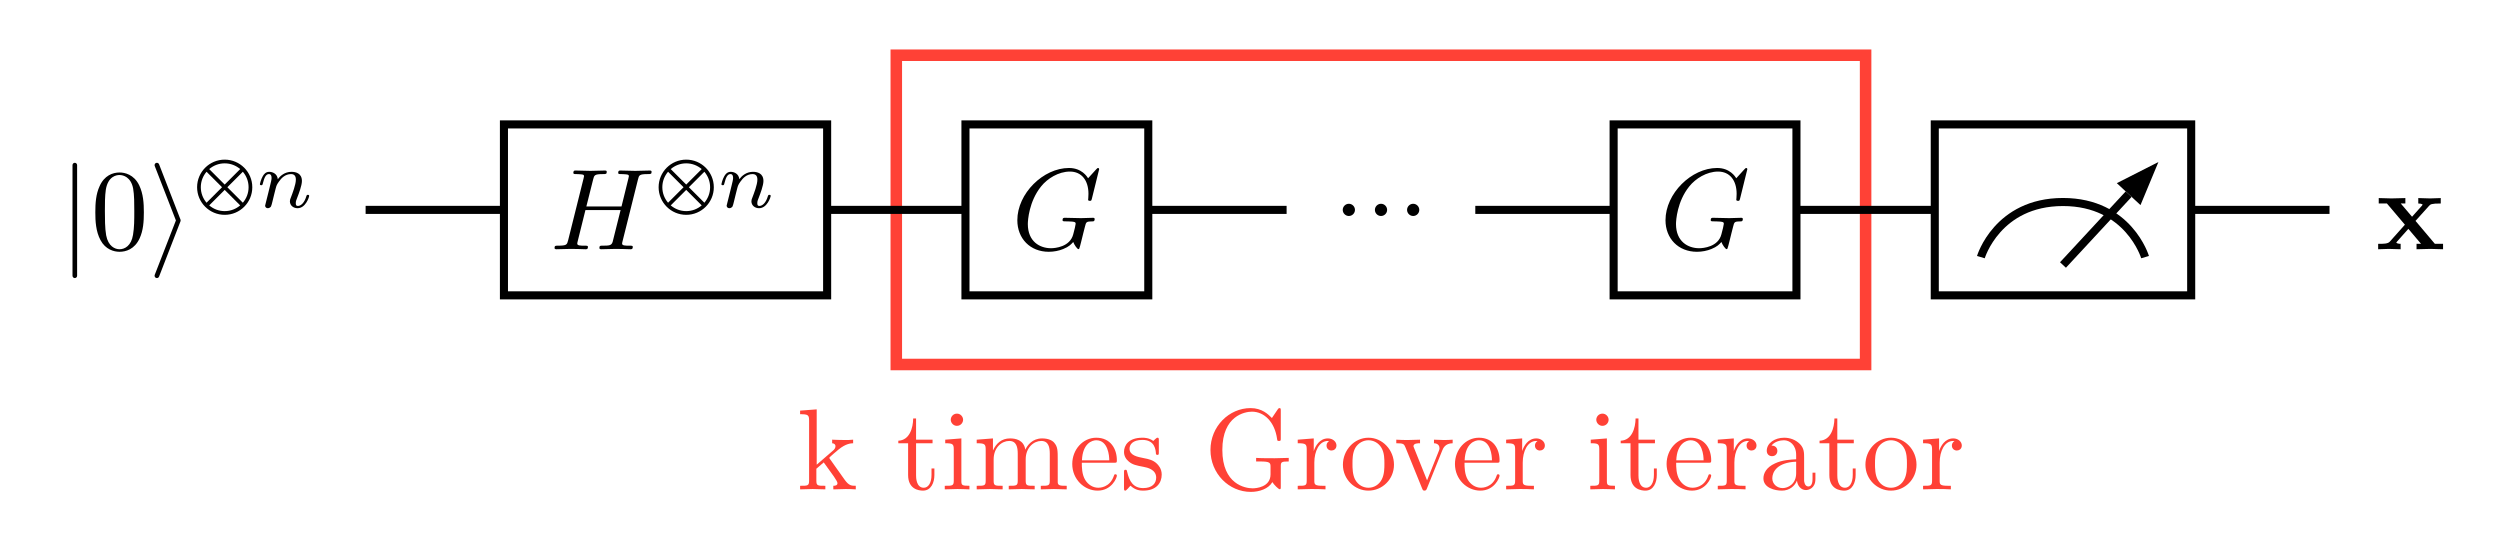 <?xml version="1.0" encoding="UTF-8"?>
<svg id="_图层_1" data-name="图层_1" xmlns="http://www.w3.org/2000/svg" version="1.1" xmlns:h5="http://www.w3.org/1999/xhtml" xmlns:xlink="http://www.w3.org/1999/xlink" viewBox="0 0 216.881 46.679">
  <!-- Generator: Adobe Illustrator 29.1.0, SVG Export Plug-In . SVG Version: 2.1.0 Build 142)  -->
  <defs>
    <style>
      .st0 {
        stroke: #ff4136;
      }

      .st0, .st1 {
        fill: none;
      }

      .st1 {
        stroke: #000;
        stroke-width: .7px;
      }

      .st2 {
        fill: #ff4136;
      }
    </style>
    <symbol id="g169F928D930B4354B64B53548A22B547" viewBox="0 0 4.83 6.94">
      <path class="st2" d="M4.83,6.94v-.31c-.37,0-.59,0-.97-.53l-1.27-1.79c-.01-.02-.06-.08-.06-.11,0-.04.71-.64.81-.72.63-.51,1.05-.53,1.26-.54v-.31c-.29.03-.42.03-.7.03-.36,0-.98-.02-1.12-.03v.31c.19.01.29.12.29.25,0,.2-.14.32-.22.39l-1.41,1.22V0L0,.11v.31c.7,0,.78.07.78.56v5.2c0,.45-.11.45-.78.45v.31l1.09-.03,1.1.03v-.31c-.67,0-.78,0-.78-.45v-1.03l.64-.55c.77,1.06,1.19,1.62,1.19,1.8,0,.19-.17.23-.36.23v.31l1.08-.03c.29,0,.58.01.87.03Z"/>
    </symbol>
    <symbol id="g2884E45C22C78BF3167002D1BBEDCAC0" viewBox="0 0 3.27 4.59">
      <path class="st2" d="M3.27,3.2c0-.53-.3-.83-.42-.95-.33-.32-.72-.4-1.14-.48-.56-.11-1.23-.24-1.23-.82C.48.6.74.19,1.6.19c1.1,0,1.15.9,1.17,1.21.01.09.12.09.12.09.13,0,.13-.05.13-.24V.24c0-.17,0-.24-.11-.24-.05,0-.07,0-.2.12-.03.04-.13.13-.17.16-.38-.28-.79-.28-.94-.28C.38,0,0,.67,0,1.23c0,.35.16.63.43.85.32.26.6.32,1.32.46.22.04,1.04.2,1.04.92,0,.51-.35.91-1.13.91-.84,0-1.2-.57-1.39-1.42-.03-.13-.04-.17-.14-.17-.13,0-.13.07-.13.25v1.32c0,.17,0,.24.11.24.05,0,.06-.01.25-.2.02-.02.02-.04.2-.23.44.42.89.43,1.1.43,1.15,0,1.61-.67,1.61-1.39Z"/>
    </symbol>
    <symbol id="g32AC2069716901F1C6A5E538DF70C7A0" viewBox="0 0 3.13 6.26">
      <path class="st2" d="M3.13,4.91v-.57h-.25v.55c0,.74-.3,1.12-.67,1.12-.67,0-.67-.91-.67-1.08v-2.78h1.43v-.31h-1.43V0h-.25c-.01.82-.31,1.89-1.29,1.93v.22h.85v2.76c0,1.23.93,1.35,1.29,1.35.71,0,.99-.71.99-1.35Z"/>
    </symbol>
    <symbol id="g450C6E43BD784561F78F5B3C854B74A4" viewBox="0 0 .4 10">
      <path d="M.4,9.8V.2c0-.11-.09-.2-.2-.2s-.2.09-.2.2v9.6c0,.11.09.2.2.2s.2-.09.2-.2Z"/>
    </symbol>
    <symbol id="g4DDF56CFB25D751ECDBB497DDC484BAD" viewBox="0 0 4.21 6.88">
      <path d="M4.21,3.46c0-.8-.05-1.6-.4-2.34-.46-.96-1.28-1.12-1.7-1.12C1.51,0,.78.26.37,1.19c-.32.69-.37,1.47-.37,2.27,0,.75.04,1.65.45,2.41.43.81,1.16,1.01,1.65,1.01.54,0,1.3-.21,1.74-1.16.32-.69.37-1.47.37-2.26ZM3.38,3.34c0,.75,0,1.43-.11,2.07-.15.95-.72,1.25-1.17,1.25-.39,0-.98-.25-1.16-1.21-.11-.6-.11-1.52-.11-2.11,0-.64,0-1.3.08-1.84C1.1.31,1.85.22,2.1.22c.33,0,.99.18,1.18,1.17.1.56.1,1.32.1,1.95Z"/>
    </symbol>
    <symbol id="g52716F0CDF08A239A7B8FA14573D2434" viewBox="0 0 3.87 4.59">
      <path class="st2" d="M3.87,3.29c0-.1-.08-.12-.13-.12-.09,0-.11.06-.13.14-.35,1.03-1.25,1.03-1.35,1.03-.5,0-.9-.3-1.13-.67-.3-.48-.3-1.14-.3-1.5h2.79c.22,0,.25,0,.25-.21,0-.99-.54-1.96-1.79-1.96C.92,0,0,1.03,0,2.28c0,1.34,1.05,2.31,2.2,2.31,1.22,0,1.67-1.11,1.67-1.3ZM3.21,1.96H.84C.9.47,1.74.22,2.08.22c1.03,0,1.13,1.35,1.13,1.74Z"/>
    </symbol>
    <symbol id="g5FBD8D581B5C3EC73E7F1A9D68CDF88E" viewBox="0 0 2.14 6.57">
      <path class="st2" d="M2.14,6.57v-.31c-.66,0-.7-.05-.7-.44v-3.67l-1.4.11v.31c.65,0,.74.06.74.55v2.69c0,.45-.11.45-.78.45v.31l1.1-.03c.35,0,.7.02,1.04.03ZM1.59.53c0-.27-.23-.53-.53-.53-.34,0-.54.28-.54.53,0,.27.23.53.53.53.34,0,.54-.28.54-.53Z"/>
    </symbol>
    <symbol id="g668CD82964A87384A06BEBF53036B64" viewBox="0 0 4.277 3.157">
      <path d="M4.277,2.086c0-.091-.091-.091-.112-.091-.098,0-.105.042-.133.119-.161.56-.462.847-.742.847-.147,0-.175-.098-.175-.245,0-.161.035-.252.161-.567.084-.217.371-.959.371-1.351,0-.679-.539-.798-.91-.798-.581,0-.973.357-1.183.637-.049-.483-.462-.637-.749-.637-.301,0-.462.217-.553.378-.154.259-.252.658-.252.693,0,.091.098.091.119.091.098,0,.105-.021.154-.21.105-.413.238-.756.511-.756.182,0,.231.154.231.343,0,.133-.063.392-.112.581l-.154.63-.224.896c-.028.091-.07.266-.07.287,0,.154.126.224.238.224.126,0,.238-.091.273-.154.035-.063.091-.287.126-.434l.154-.63c.042-.154.084-.308.119-.469.077-.287.091-.343.294-.63.196-.28.525-.644,1.05-.644.406,0,.413.357.413.49,0,.42-.301,1.197-.413,1.491-.077.196-.105.259-.105.378,0,.371.308.602.665.602.7,0,1.008-.966,1.008-1.071Z"/>
    </symbol>
    <symbol id="g73306CBD02E3447FF6DB948FF3113FD1" viewBox="0 0 4.89 4.42">
      <path class="st2" d="M4.89.31v-.31c-.23.02-.52.03-.75.03l-.87-.03v.31c.37.01.48.24.48.43,0,.09-.02.13-.06.24l-1.02,2.55L1.55.74c-.06-.13-.06-.17-.06-.17,0-.26.39-.26.57-.26v-.31L.97.03c-.27,0-.67-.01-.97-.03v.31c.63,0,.67.06.8.37l1.44,3.55c.06.14.08.19.21.19s.17-.09.21-.19L3.97.98c.09-.23.26-.66.92-.67Z"/>
    </symbol>
    <symbol id="g75DCAE1646EA2C162BBA4BF0C8DA2C3A" viewBox="0 0 7.1 7.27">
      <path d="M7.1.1c0-.03-.02-.1-.11-.1-.03,0-.04.01-.15.12l-.7.77c-.09-.14-.55-.89-1.66-.89C2.25,0,0,2.21,0,4.53c0,1.59,1.11,2.74,2.73,2.74.44,0,.89-.09,1.25-.24.5-.2.69-.41.87-.61.09.25.35.62.45.62.05,0,.07-.04.07-.04.02-.02.12-.4.17-.61l.19-.77c.04-.17.09-.34.13-.51.11-.45.12-.47.69-.48.05,0,.16-.01.16-.2,0-.07-.05-.11-.13-.11-.23,0-.82.03-1.05.03l-1.4-.03c-.09,0-.21,0-.21.2,0,.11.08.11.3.11,0,0,.3,0,.53.02.26.03.31.06.31.19,0,.09-.11.54-.21.91-.28,1.1-1.58,1.21-1.93,1.21-.96,0-2.01-.57-2.01-2.1,0-.31.1-1.96,1.15-3.26.54-.68,1.51-1.29,2.5-1.29,1.02,0,1.61.77,1.61,1.93,0,.4-.03.41-.03.51s.11.1.15.1c.13,0,.13-.02.18-.2L7.1.1Z"/>
    </symbol>
    <symbol id="g7AD76CC5DBF69A0DE1BF640F1B8EE262" viewBox="0 0 4.43 4.59">
      <path class="st2" d="M4.43,2.34c0-1.28-1-2.34-2.21-2.34C.97,0,0,1.09,0,2.34c0,1.29,1.04,2.25,2.21,2.25,1.21,0,2.22-.98,2.22-2.25ZM3.6,2.26c0,.36,0,.9-.22,1.34-.22.45-.66.74-1.16.74-.43,0-.87-.21-1.14-.67-.25-.44-.25-1.05-.25-1.41,0-.39,0-.93.24-1.37.27-.46.74-.67,1.14-.67.44,0,.87.22,1.13.65s.26,1.01.26,1.39Z"/>
    </symbol>
    <symbol id="g7B94AC83A5F8F3863D57507C1AD3D691" viewBox="0 0 8.42 6.83">
      <path d="M8.42.11c0-.11-.11-.11-.14-.11l-1.28.03-1.29-.03c-.08,0-.19,0-.19.2,0,.11.09.11.28.11,0,0,.21,0,.38.02.18.02.27.03.27.16,0,.04-.01.06-.04.19l-.6,2.44h-3.05l.59-2.35c.09-.36.12-.46.84-.46.26,0,.34,0,.34-.2,0-.11-.11-.11-.14-.11l-1.28.03-1.29-.03c-.08,0-.19,0-.19.2,0,.11.09.11.28.11,0,0,.21,0,.38.02.18.02.27.03.27.16,0,.04-.01.07-.04.19l-1.34,5.37c-.1.39-.12.47-.91.47-.18,0-.27,0-.27.2,0,.11.14.11.14.11l1.27-.03.64.01c.22,0,.44.02.65.02.08,0,.2,0,.2-.2,0-.11-.09-.11-.28-.11-.37,0-.65,0-.65-.18,0-.06.02-.11.03-.17l.68-2.74h3.05l-.69,2.76c-.1.32-.29.33-.91.33-.15,0-.24,0-.24.2,0,.11.14.11.14.11l1.27-.03.64.01c.22,0,.44.02.65.02.08,0,.2,0,.2-.2,0-.11-.09-.11-.28-.11-.37,0-.65,0-.65-.18,0-.06.02-.11.03-.17L7.24.77c.09-.36.11-.46.84-.46.26,0,.34,0,.34-.2Z"/>
    </symbol>
    <symbol id="gADFDB8352CDCFA9675732856070C92B0" viewBox="0 0 6.64 1.06">
      <path d="M1.06.53c0-.29-.24-.53-.53-.53s-.53.24-.53.53.24.53.53.53.53-.24.53-.53ZM3.85.53c0-.29-.24-.53-.53-.53s-.53.24-.53.53.24.53.53.53.53-.24.53-.53ZM6.64.53c0-.29-.24-.53-.53-.53s-.53.24-.53.53.24.53.53.53.53-.24.53-.53Z"/>
    </symbol>
    <symbol id="gC81035B231D72B35651BD7282EB6013F" viewBox="0 0 3.36 4.42">
      <path class="st2" d="M3.36.61c0-.32-.31-.61-.74-.61-.73,0-1.09.67-1.23,1.1V0L0,.11v.31c.7,0,.78.07.78.56v2.68c0,.45-.11.45-.78.45v.31l1.14-.03c.4,0,.87,0,1.27.03v-.31h-.21c-.74,0-.76-.11-.76-.47v-1.54C1.44,1.11,1.86.22,2.62.22c.07,0,.09,0,.11.01-.03.01-.23.13-.23.39,0,.28.21.43.43.43.18,0,.43-.12.43-.44Z"/>
    </symbol>
    <symbol id="gD6523B6646A983F98A093617F898C9DE" viewBox="0 0 4.788 4.788">
      <path d="M4.788,2.394c0-1.323-1.071-2.394-2.394-2.394S0,1.071,0,2.394s1.071,2.394,2.394,2.394,2.394-1.071,2.394-2.394ZM3.969,3.738l-1.344-1.344,1.344-1.344c.308.364.497.826.497,1.344s-.189.98-.497,1.344ZM3.738,3.969c-.364.308-.826.497-1.344.497s-.98-.189-1.344-.497l1.344-1.344,1.344,1.344ZM.819,3.738c-.308-.364-.497-.826-.497-1.344s.189-.98.497-1.344l1.344,1.344-1.344,1.344ZM1.05.819c.364-.308.826-.497,1.344-.497s.98.189,1.344.497l-1.344,1.344L1.05.819Z"/>
    </symbol>
    <symbol id="gE2CD3CB876A028B9635D11831876AAEB" viewBox="0 0 7.81 4.42">
      <path class="st2" d="M7.81,4.42v-.31c-.52,0-.77,0-.78-.3v-1.91c0-.86,0-1.17-.31-1.53-.14-.17-.47-.37-1.05-.37-.84,0-1.28.6-1.45.98-.14-.87-.88-.98-1.33-.98-.73,0-1.2.43-1.48,1.05V0L0,.11v.31c.7,0,.78.07.78.56v2.68c0,.45-.11.45-.78.45v.31l1.13-.03,1.12.03v-.31c-.67,0-.78,0-.78-.45v-1.84C1.47.78,2.18.22,2.82.22c.63,0,.74.54.74,1.11v2.33c0,.45-.11.45-.78.45v.31l1.13-.03,1.12.03v-.31c-.67,0-.78,0-.78-.45v-1.84c0-1.04.71-1.6,1.35-1.6.63,0,.74.54.74,1.11v2.33c0,.45-.11.45-.78.45v.31l1.13-.03,1.12.03Z"/>
    </symbol>
    <symbol id="gF1B74313CEB935616D436C451773179D" viewBox="0 0 6.79 7.27">
      <path class="st2" d="M6.79,4.63v-.31l-1.22.03c-.4,0-1.25,0-1.61-.03v.31h.32c.9,0,.93.11.93.48v.64c0,1.12-1.27,1.21-1.55,1.21-.65,0-2.63-.35-2.63-3.33S3,.31,3.6.31c1.07,0,1.98.9,2.18,2.37.02.14.02.17.16.17.16,0,.16-.03.16-.24V.24c0-.17,0-.24-.11-.24-.04,0-.08,0-.16.12l-.5.74c-.32-.32-.86-.86-1.85-.86C1.62,0,0,1.58,0,3.63s1.6,3.64,3.5,3.64c.73,0,1.53-.26,1.87-.85.13.22.53.62.64.62.09,0,.09-.08.09-.23v-1.74c0-.39.04-.44.69-.44Z"/>
    </symbol>
    <symbol id="gF369D03941FF7A6F5C17519BDE798F02" viewBox="0 0 5.63 4.44">
      <path d="M5.63,4.44v-.47h-.71l-1.68-1.99,1.17-1.3c.13-.14.19-.21,1.02-.21v-.47l-.92.03-1.03-.03v.47c.14,0,.26.02.38.09-.04.06-.04.08-.08.12l-.84.94L1.96.47h.4v-.47l-1.21.03-1.1-.03v.47h.71l1.56,1.84-1.31,1.47c-.17.19-.53.19-1.01.19v.47l.92-.03,1.03.03v-.47c-.18,0-.37-.05-.37-.11,0,0,0-.02.07-.1l.97-1.09,1.1,1.3h-.39v.47l1.2-.03,1.1.03Z"/>
    </symbol>
    <symbol id="gF969BA28B1B85D9C76DF78A027B94B7" viewBox="0 0 2.26 10">
      <path d="M2.25,4.93L.39.13c-.03-.08-.11-.13-.19-.13-.11,0-.2.09-.2.2,0,.03,0,.05.01.07l1.84,4.73L.01,9.73c-.01.02-.01.04-.01.07,0,.11.09.2.2.2.08,0,.16-.05.19-.13l1.86-4.8c.01-.02.01-.04.01-.07s0-.05-.01-.07Z"/>
    </symbol>
    <symbol id="gFEC873EBE3F4944B4921E2701C088CD6" viewBox="0 0 4.51 4.59">
      <path class="st2" d="M4.51,3.59v-.56h-.25v.56c0,.58-.25.64-.36.64-.33,0-.37-.45-.37-.5V1.73c0-.42,0-.81-.36-1.18-.39-.39-.89-.55-1.37-.55C.98,0,.29.47.29,1.13c0,.3.2.47.46.47.28,0,.46-.2.46-.46,0-.12-.05-.45-.51-.46.27-.35.76-.46,1.08-.46.49,0,1.06.39,1.06,1.28v.37c-.51.03-1.21.06-1.84.36-.75.34-1,.86-1,1.3,0,.81.97,1.06,1.6,1.06.66,0,1.12-.4,1.31-.87.04.4.31.82.78.82.21,0,.82-.14.82-.95ZM2.84,3.08c0,.95-.72,1.29-1.17,1.29-.49,0-.9-.35-.9-.85,0-.55.42-1.38,2.07-1.44v1Z"/>
    </symbol>
  </defs>
  <path class="st0" d="M77.756,4.793v26.83h84.09V4.793h-84.09Z"/>
  <use width="4.83" height="6.94" transform="translate(69.411 35.513)" xlink:href="#g169F928D930B4354B64B53548A22B547"/>
  <use width="3.13" height="6.26" transform="translate(77.931 36.303)" xlink:href="#g32AC2069716901F1C6A5E538DF70C7A0"/>
  <use width="2.14" height="6.57" transform="translate(81.961 35.883)" xlink:href="#g5FBD8D581B5C3EC73E7F1A9D68CDF88E"/>
  <use width="7.81" height="4.42" transform="translate(84.731 38.033)" xlink:href="#gE2CD3CB876A028B9635D11831876AAEB"/>
  <use width="3.87" height="4.59" transform="translate(93.021 37.973)" xlink:href="#g52716F0CDF08A239A7B8FA14573D2434"/>
  <use width="3.27" height="4.59" transform="translate(97.511 37.973)" xlink:href="#g2884E45C22C78BF3167002D1BBEDCAC0"/>
  <use width="6.79" height="7.27" transform="translate(105.011 35.403)" xlink:href="#gF1B74313CEB935616D436C451773179D"/>
  <use width="3.36" height="4.42" transform="translate(112.581 38.033)" xlink:href="#gC81035B231D72B35651BD7282EB6013F"/>
  <use width="4.43" height="4.59" transform="translate(116.501 37.973)" xlink:href="#g7AD76CC5DBF69A0DE1BF640F1B8EE262"/>
  <use width="4.89" height="4.42" transform="translate(121.131 38.143)" xlink:href="#g73306CBD02E3447FF6DB948FF3113FD1"/>
  <use width="3.87" height="4.59" transform="translate(126.221 37.973)" xlink:href="#g52716F0CDF08A239A7B8FA14573D2434"/>
  <use width="3.36" height="4.42" transform="translate(130.661 38.033)" xlink:href="#gC81035B231D72B35651BD7282EB6013F"/>
  <use width="2.14" height="6.57" transform="translate(137.961 35.883)" xlink:href="#g5FBD8D581B5C3EC73E7F1A9D68CDF88E"/>
  <use width="3.13" height="6.26" transform="translate(140.601 36.303)" xlink:href="#g32AC2069716901F1C6A5E538DF70C7A0"/>
  <use width="3.87" height="4.59" transform="translate(144.581 37.973)" xlink:href="#g52716F0CDF08A239A7B8FA14573D2434"/>
  <use width="3.36" height="4.42" transform="translate(149.021 38.033)" xlink:href="#gC81035B231D72B35651BD7282EB6013F"/>
  <use width="4.51" height="4.59" transform="translate(152.981 37.973)" xlink:href="#gFEC873EBE3F4944B4921E2701C088CD6"/>
  <use width="3.13" height="6.26" transform="translate(157.851 36.303)" xlink:href="#g32AC2069716901F1C6A5E538DF70C7A0"/>
  <use width="4.43" height="4.59" transform="translate(161.831 37.973)" xlink:href="#g7AD76CC5DBF69A0DE1BF640F1B8EE262"/>
  <use width="3.36" height="4.42" transform="translate(166.831 38.033)" xlink:href="#gC81035B231D72B35651BD7282EB6013F"/>
  <path class="st1" d="M31.718,18.208h12"/>
  <path class="st1" d="M71.756,18.208h12"/>
  <path class="st1" d="M99.616,18.208h12"/>
  <path class="st1" d="M127.986,18.208h12"/>
  <path class="st1" d="M155.846,18.208h12"/>
  <path class="st1" d="M190.091,18.208h12"/>
  <use width=".4" height="10" transform="translate(6.29 14.123)" xlink:href="#g450C6E43BD784561F78F5B3C854B74A4"/>
  <use width="4.21" height="6.88" transform="translate(8.27 14.963)" xlink:href="#g4DDF56CFB25D751ECDBB497DDC484BAD"/>
  <use width="2.26" height="10" transform="translate(13.41 14.123)" xlink:href="#gF969BA28B1B85D9C76DF78A027B94B7"/>
  <use width="4.788" height="4.788" transform="translate(17.099 13.849)" xlink:href="#gD6523B6646A983F98A093617F898C9DE"/>
  <use width="4.277" height="3.157" transform="translate(22.545 14.906)" xlink:href="#g668CD82964A87384A06BEBF53036B64"/>
  <path class="st1" d="M43.718,10.793v14.83h28.038v-14.83h-28.038Z"/>
  <use width="8.42" height="6.83" transform="translate(48.108 14.793)" xlink:href="#g7B94AC83A5F8F3863D57507C1AD3D691"/>
  <use width="4.788" height="4.788" transform="translate(57.137 13.849)" xlink:href="#gD6523B6646A983F98A093617F898C9DE"/>
  <use width="4.277" height="3.157" transform="translate(62.583 14.906)" xlink:href="#g668CD82964A87384A06BEBF53036B64"/>
  <path class="st1" d="M83.756,10.793v14.83h15.86v-14.83h-15.86Z"/>
  <use width="7.1" height="7.27" transform="translate(88.256 14.573)" xlink:href="#g75DCAE1646EA2C162BBA4BF0C8DA2C3A"/>
  <use width="6.64" height="1.06" transform="translate(116.486 17.678)" xlink:href="#gADFDB8352CDCFA9675732856070C92B0"/>
  <path class="st1" d="M139.986,10.793v14.83h15.86v-14.83h-15.86Z"/>
  <use width="7.1" height="7.27" transform="translate(144.486 14.573)" xlink:href="#g75DCAE1646EA2C162BBA4BF0C8DA2C3A"/>
  <path class="st1" d="M167.846,10.793v14.83h22.245v-14.83h-22.245Z"/>
  <path class="st1" d="M171.846,22.306s1.424-4.781,7.122-4.781,7.122,4.781,7.122,4.781"/>
  <path class="st1" d="M178.968,22.989l5.698-6.147"/>
  <path d="M187.249,14.055l-3.61,1.835,2.054,1.903,1.556-3.739Z"/>
  <use width="5.63" height="4.44" transform="translate(206.311 17.183)" xlink:href="#gF369D03941FF7A6F5C17519BDE798F02"/>
</svg>